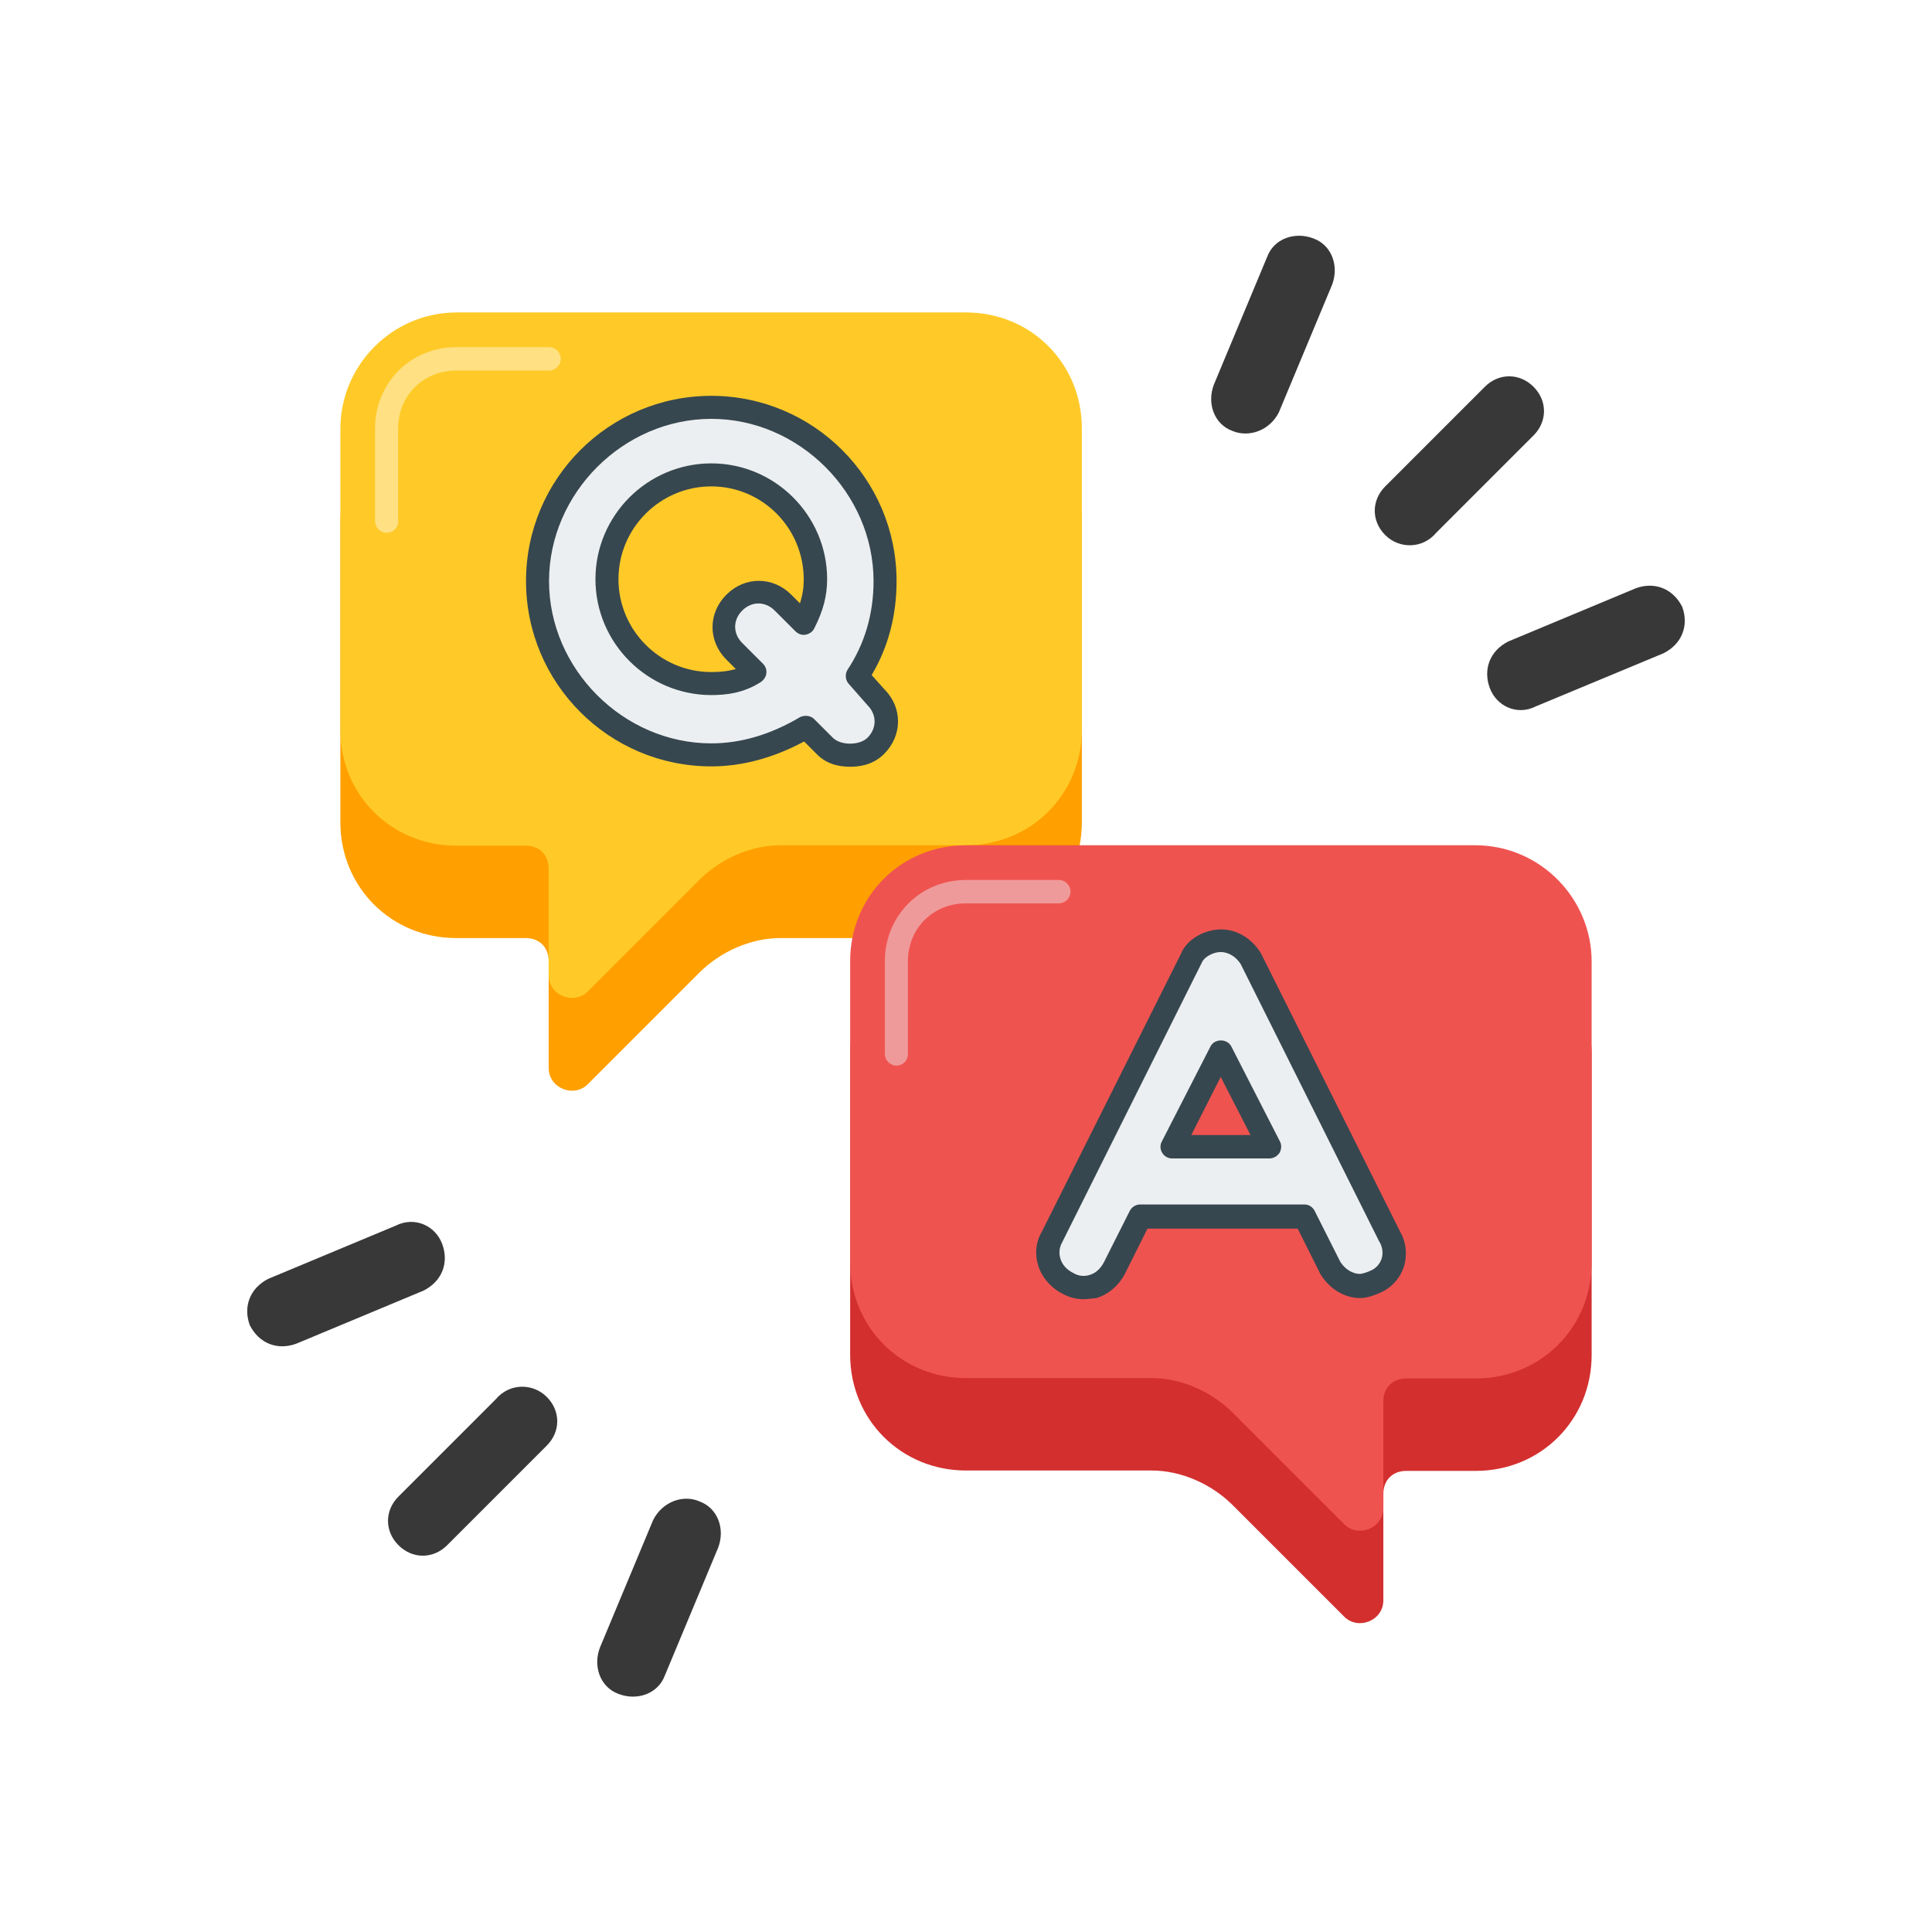<svg enable-background="new 0 0 512 512" viewBox="0 0 512 512" xmlns="http://www.w3.org/2000/svg"><path d="m90.2 138.1v79.8c0 17.2 13.5 30.7 30.7 30.7h18.4c3.7 0 6.1 2.5 6.1 6.1v28.3c0 5.5 6.8 8 10.4 4.3l29.5-29.5c5.5-5.5 13.5-9.2 21.5-9.2h49.2c17.2 0 30.7-13.5 30.7-30.7v-79.8c0-17.2-13.5-30.7-30.7-30.7h-135.1c-17.2 0-30.7 14.1-30.7 30.7z" fill="#ffa000"/><path d="m90.2 113.6v79.8c0 17.2 13.5 30.7 30.7 30.7h18.4c3.7 0 6.1 2.5 6.1 6.1v28.2c0 5.5 6.8 8 10.4 4.3l29.5-29.5c5.5-5.5 13.5-9.2 21.5-9.2h49.2c17.2 0 30.7-13.5 30.7-30.7v-79.8c0-17.2-13.5-30.7-30.7-30.7h-135.1c-17.2.1-30.7 14.2-30.7 30.8z" fill="#ffca28"/><path d="m102.5 141.2c-1.7 0-3.1-1.4-3.1-3.1v-24.6c0-12 9.4-21.5 21.5-21.5h24.6c1.7 0 3.1 1.4 3.1 3.1s-1.4 3.1-3.1 3.1h-24.6c-8.7 0-15.4 6.6-15.4 15.4v24.6c.1 1.6-1.3 3-3 3z" fill="#ffe082"/><path d="m421.8 279.3v79.8c0 17.2-13.5 30.7-30.7 30.7h-18.4c-3.7 0-6.1 2.5-6.1 6.1v28.2c0 5.5-6.8 8-10.4 4.3l-29.5-29.5c-5.5-5.5-13.5-9.2-21.5-9.2h-49.2c-17.2 0-30.7-13.5-30.7-30.7v-79.8c0-17.2 13.5-30.7 30.7-30.7h135.1c17.2.1 30.7 14.3 30.7 30.8z" fill="#d32f2f"/><path d="m421.8 254.8v79.8c0 17.2-13.5 30.7-30.7 30.7h-18.4c-3.7 0-6.1 2.5-6.1 6.1v28.2c0 5.5-6.8 8-10.4 4.3l-29.5-29.5c-5.5-5.5-13.5-9.2-21.5-9.2h-49.2c-17.2 0-30.7-13.5-30.7-30.7v-79.8c0-17.2 13.5-30.7 30.7-30.7h135.1c17.2.1 30.7 14.2 30.7 30.8z" fill="#ef5350"/><path d="m237.6 282.4c-1.7 0-3.1-1.4-3.1-3.1v-24.6c0-12 9.4-21.5 21.5-21.5h24.6c1.7 0 3.1 1.4 3.1 3.1s-1.4 3.1-3.1 3.1h-24.6c-8.7 0-15.4 6.6-15.4 15.4v24.6c0 1.6-1.3 3-3 3z" fill="#ef9a9a"/><path d="m368.4 327.9-36.8-73.7c-1.8-3.1-4.9-4.9-8-4.9s-6.8 1.8-8 4.9l-36.8 73.7c-2.5 4.3-.6 9.8 4.3 12.3 4.3 2.5 9.8.6 12.3-4.3l6.8-13.5h43.6l6.8 13.5c1.8 3.1 4.9 4.9 8 4.9 1.2 0 3.1-.6 4.3-1.2 4.1-1.9 5.9-7.5 3.5-11.7zm-57.8-24 12.9-25.2 12.9 25.2z" fill="#eceff1"/><path d="m287.1 344.3c-1.9 0-3.9-.5-5.6-1.5-3-1.5-5.4-4.3-6.4-7.5-.9-3-.6-6.2 1-8.9l36.8-73.5c1.7-4.3 6.7-6.6 10.7-6.6 4.2 0 8.2 2.4 10.6 6.4l36.9 73.8c1.6 2.8 1.9 6.2.9 9.3-1 3-3.2 5.4-6 6.7-1.3.6-3.6 1.5-5.5 1.5-4.2 0-8.2-2.4-10.6-6.4l-6-12h-39.8l-5.9 11.8c-1.6 3.2-4.4 5.6-7.6 6.6-1.3.1-2.4.3-3.5.3zm36.4-92c-1.9 0-4.4 1.2-5.1 3l-36.9 73.9c-.8 1.4-.9 2.9-.5 4.3.5 1.7 1.7 3 3.5 3.9 1.4.8 2.8.9 4.2.5 1.7-.5 3-1.7 3.9-3.5l6.8-13.5c.5-1 1.6-1.7 2.7-1.7h43.6c1.2 0 2.2.7 2.7 1.7l6.8 13.5c1.2 1.9 3.2 3.2 5.2 3.2.5 0 1.9-.4 2.9-.9 1.4-.6 2.3-1.7 2.8-3 .5-1.5.3-3-.4-4.4l-.1-.1-36.8-73.7c-1.2-1.9-3.2-3.2-5.3-3.2zm12.9 54.7h-25.8c-1.1 0-2.1-.6-2.6-1.5-.6-.9-.6-2.1-.1-3l12.9-25.2c1.1-2.1 4.4-2.1 5.5 0l12.9 25.2c.5.9.4 2.1-.1 3-.6.9-1.6 1.5-2.7 1.5zm-20.7-6.2h15.7l-7.9-15.4z" fill="#37474f"/><path d="m227.1 179.3c4.9-7.4 7.4-16 7.4-25.2 0-25.2-20.9-46.1-46.1-46.1s-46.1 20.9-46.1 46.1 20.9 46.1 46.1 46.1c9.2 0 17.8-3.1 25.2-7.4l4.9 4.9c1.8 1.8 4.3 2.5 6.8 2.5s4.9-.6 6.8-2.5c3.7-3.7 3.7-9.2 0-12.9zm-38.6 1.8c-15.4 0-27.6-12.3-27.6-27.6s12.3-27.6 27.6-27.6 27.6 12.3 27.6 27.6c0 4.3-1.2 8-3.1 11.7l-5.5-5.5c-3.7-3.7-9.2-3.7-12.9 0s-3.7 9.2 0 12.9l5.5 5.5c-3.7 2.4-7.3 3-11.6 3z" fill="#eceff1"/><path d="m225.3 203.2c-3.7 0-6.7-1.1-8.9-3.4l-3.3-3.3c-8.2 4.4-16.5 6.6-24.6 6.6-27.1 0-49.1-22-49.1-49.1s22-49.1 49.1-49.1 49.1 22 49.1 49.1c0 9.1-2.2 17.5-6.6 24.9l3.4 3.8c4.8 4.8 4.8 12.2-.1 17.1-2.3 2.3-5.3 3.4-9 3.4zm-11.7-13.5c.8 0 1.6.3 2.2.9l4.9 4.9c2.1 2.1 7.1 2.1 9.2 0 2.5-2.5 2.5-6.1 0-8.6l-5-5.7c-.9-1-1-2.6-.3-3.7 4.5-6.8 6.9-14.7 6.9-23.5 0-23.3-19.7-43-43-43s-43 19.7-43 43 19.7 43 43 43c7.8 0 15.7-2.3 23.6-7 .5-.2 1-.3 1.5-.3zm-25.1-5.5c-16.9 0-30.7-13.8-30.7-30.7s13.8-30.7 30.7-30.7 30.7 13.8 30.7 30.7c0 4.3-1 8.3-3.4 13-.4.9-1.3 1.5-2.3 1.7s-2-.2-2.7-.9l-5.5-5.5c-2.5-2.5-6.1-2.5-8.6 0s-2.5 6.1 0 8.6l5.5 5.5c.7.7 1 1.6.9 2.5s-.6 1.7-1.4 2.3c-4.6 3-9.3 3.5-13.2 3.5zm0-55.3c-13.5 0-24.6 11-24.6 24.6 0 13.5 11 24.6 24.6 24.6 2.3 0 4.4-.2 6.5-.8l-2.5-2.5c-4.9-4.9-4.9-12.3 0-17.2s12.3-4.9 17.2 0l2.3 2.3c.7-2.2 1-4.2 1-6.3 0-13.7-11-24.7-24.5-24.7z" fill="#37474f"/><g fill="#383838"><path d="m326.6 114.2c-4.9-1.8-6.8-7.4-4.9-12.3l14.1-33.8c1.8-4.9 7.4-6.8 12.3-4.9 4.9 1.8 6.8 7.4 4.9 12.3l-14.1 33.8c-2.5 4.9-8 6.7-12.3 4.9z"/><path d="m367.1 141.8c-3.7-3.7-3.7-9.2 0-12.9l26.4-26.4c3.7-3.7 9.2-3.7 12.9 0 3.7 3.7 3.7 9.2 0 12.9l-25.8 25.8c-3.6 4.3-9.8 4.3-13.5.6z"/><path d="m394.8 182.3c-1.8-4.9 0-9.8 4.9-12.3l33.8-14.1c4.9-1.8 9.8 0 12.3 4.9 1.8 4.9 0 9.8-4.9 12.3l-33.9 14.1c-4.9 2.5-10.4 0-12.2-4.9z"/><path d="m185.4 397.9c4.9 1.8 6.8 7.4 4.9 12.3l-14.1 33.8c-1.8 4.9-7.4 6.8-12.3 4.9-4.9-1.8-6.8-7.4-4.9-12.3l14.1-33.8c2.5-4.9 8-6.8 12.3-4.9z"/><path d="m144.9 370.2c3.7 3.7 3.7 9.2 0 12.9l-26.4 26.4c-3.7 3.7-9.2 3.7-12.9 0-3.7-3.7-3.7-9.2 0-12.9l25.8-25.8c3.6-4.3 9.8-4.3 13.5-.6z"/><path d="m117.2 329.7c1.8 4.9 0 9.8-4.9 12.3l-33.8 14.1c-4.9 1.8-9.8 0-12.3-4.9-1.8-4.9 0-9.8 4.9-12.3l33.8-14.1c5-2.5 10.5 0 12.3 4.9z"/></g></svg>